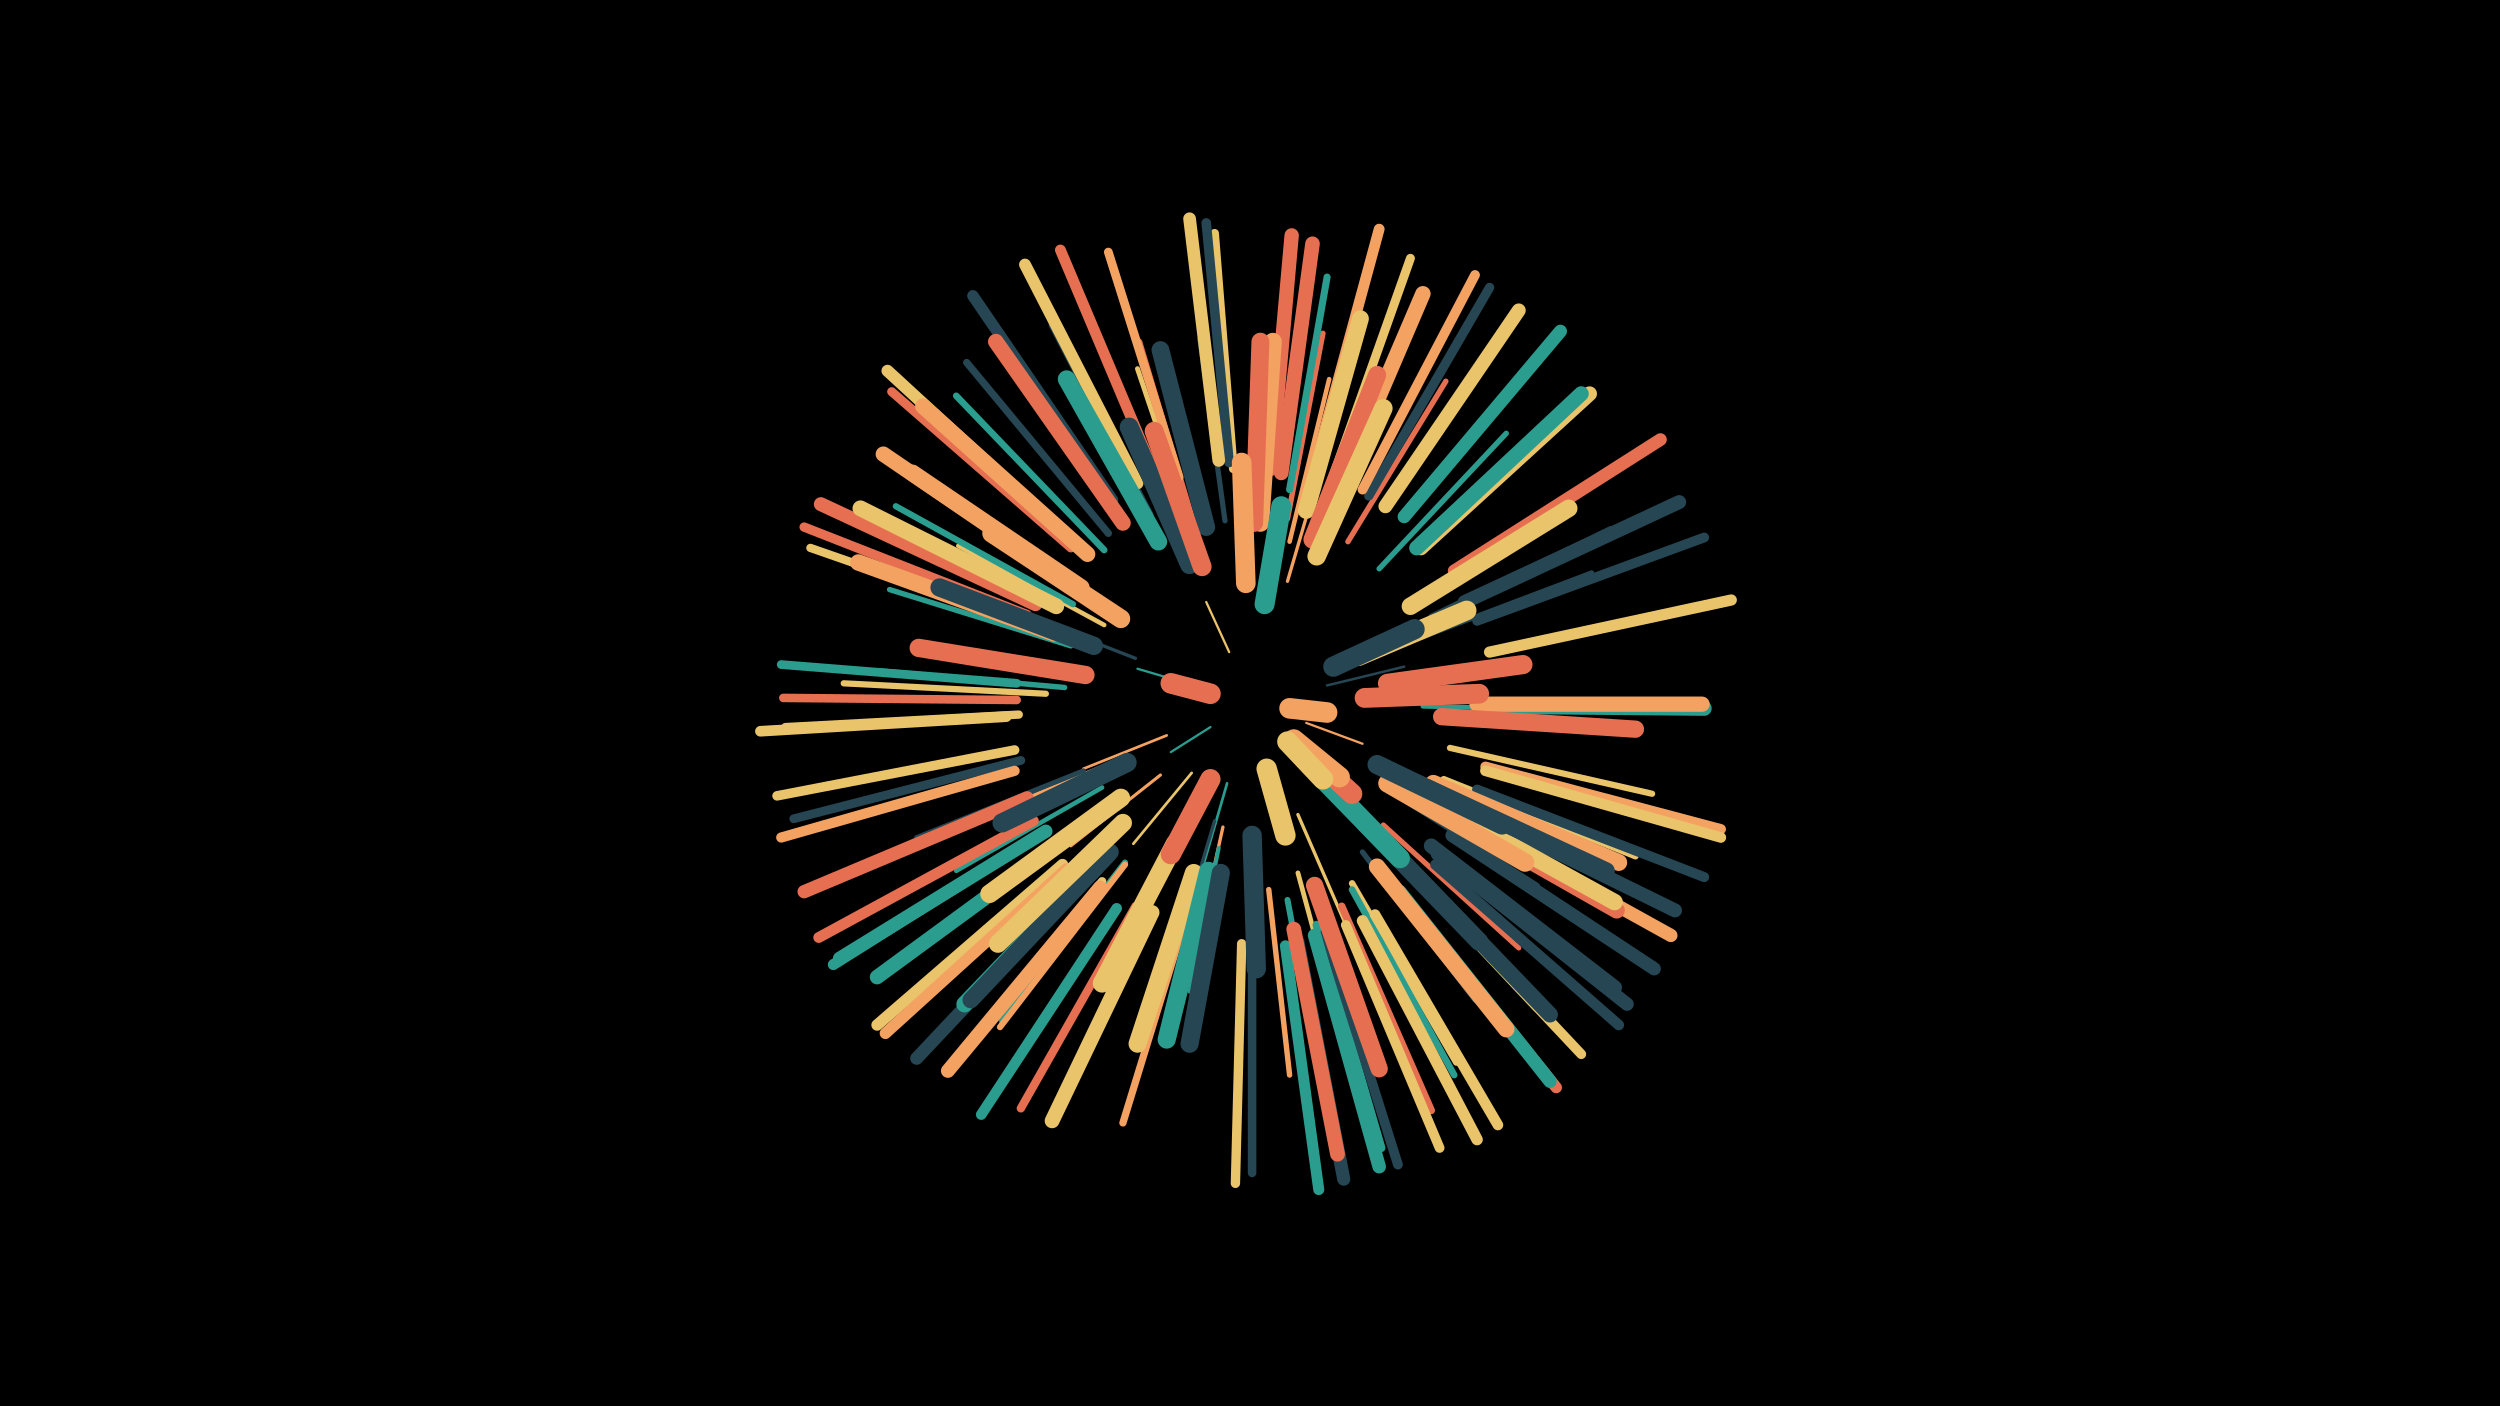 <svg width="1200" height="675" viewBox="-500 -500 1200 675" xmlns="http://www.w3.org/2000/svg"><path d="M-500-500h1200v675h-1200z" fill="#000"/><style>.sparkles path{stroke-linecap:round}</style><g class="sparkles"><path d="M81-151l-19 12" stroke-width="1.1" stroke="#2a9d8f2"/><path d="M90-187l-11-24" stroke-width="1.1" stroke="#e9c46a3"/><path d="M73-171l-27-8" stroke-width="1.1" stroke="#2a9d8f3"/><path d="M127-153l27 10" stroke-width="1.1" stroke="#f4a2613"/><path d="M137-171l37-9" stroke-width="1.2" stroke="#2646536"/><path d="M89-124l-11 38" stroke-width="1.3" stroke="#2a9d8f7"/><path d="M60-147l-40 16" stroke-width="1.3" stroke="#f4a2618"/><path d="M72-129l-28 34" stroke-width="1.3" stroke="#e9c46a9"/><path d="M57-128l-43 34" stroke-width="1.5" stroke="#f4a261E"/><path d="M123-109l23 53" stroke-width="1.6" stroke="#e9c46a10"/><path d="M45-184l-54-21" stroke-width="1.6" stroke="#26465310"/><path d="M83-106l-17 57" stroke-width="1.6" stroke="#26465311"/><path d="M87-103l-13 59" stroke-width="1.6" stroke="#f4a26111"/><path d="M118-221l17-58" stroke-width="1.6" stroke="#f4a26112"/><path d="M36-135l-64 27" stroke-width="1.9" stroke="#f4a26118"/><path d="M85-93l-14 69" stroke-width="1.9" stroke="#2a9d8f19"/><path d="M172-131l72 31" stroke-width="2.1" stroke="#26465320"/><path d="M30-200l-70-38" stroke-width="2.2" stroke="#e9c46a21"/><path d="M119-240l19-78" stroke-width="2.2" stroke="#f4a26121"/><path d="M29-122l-70 40" stroke-width="2.2" stroke="#2a9d8f23"/><path d="M169-119l69 44" stroke-width="2.3" stroke="#26465323"/><path d="M183-161l84 2" stroke-width="2.3" stroke="#2a9d8f25"/><path d="M123-81l22 81" stroke-width="2.3" stroke="#e9c46a26"/><path d="M73-243l-27-80" stroke-width="2.4" stroke="#e9c46a26"/><path d="M20-130l-80 32" stroke-width="2.4" stroke="#26465328"/><path d="M164-104l65 59" stroke-width="2.5" stroke="#e76f5129"/><path d="M182-194l82-31" stroke-width="2.5" stroke="#2646532A"/><path d="M88-250l-12-87" stroke-width="2.5" stroke="#2646532A"/><path d="M162-227l61-65" stroke-width="2.6" stroke="#2a9d8f2B"/><path d="M11-170l-89-8" stroke-width="2.6" stroke="#2a9d8f2C"/><path d="M154-91l54 71" stroke-width="2.6" stroke="#2646532C"/><path d="M109-73l10 89" stroke-width="2.6" stroke="#f4a2612C"/><path d="M147-240l47-77" stroke-width="2.6" stroke="#e76f512D"/><path d="M73-249l-26-87" stroke-width="2.6" stroke="#e76f512D"/><path d="M14-190l-87-27" stroke-width="2.6" stroke="#2a9d8f2D"/><path d="M118-251l17-89" stroke-width="2.6" stroke="#e76f512D"/><path d="M187-204l86-42" stroke-width="2.9" stroke="#26465335"/><path d="M118-68l18 95" stroke-width="2.9" stroke="#2a9d8f36"/><path d="M40-86l-59 76" stroke-width="2.9" stroke="#2a9d8f36"/><path d="M15-210l-85-47" stroke-width="3.0" stroke="#2a9d8f37"/><path d="M2-167l-97-5" stroke-width="3.0" stroke="#e9c46a38"/><path d="M40-85l-60 78" stroke-width="3.0" stroke="#f4a26138"/><path d="M196-141l97 22" stroke-width="3.0" stroke="#e9c46a39"/><path d="M149-76l50 86" stroke-width="3.1" stroke="#e9c46a3A"/><path d="M193-126l92 37" stroke-width="3.1" stroke="#e9c46a3A"/><path d="M169-89l68 73" stroke-width="3.1" stroke="#2646533C"/><path d="M30-236l-71-74" stroke-width="3.2" stroke="#2a9d8f3E"/><path d="M149-73l49 89" stroke-width="3.2" stroke="#2a9d8f3F"/><path d="M171-89l71 74" stroke-width="3.3" stroke="#f4a2613F"/><path d="M52-253l-47-91" stroke-width="3.3" stroke="#2646533F"/><path d="M119-265l18-102" stroke-width="3.4" stroke="#2a9d8f43"/><path d="M70-62l-31 101" stroke-width="3.5" stroke="#f4a26145"/><path d="M32-244l-68-82" stroke-width="3.5" stroke="#26465347"/><path d="M15-99l-86 63" stroke-width="3.5" stroke="#e9c46a48"/><path d="M144-65l43 98" stroke-width="3.6" stroke="#e76f5149"/><path d="M132-56l31 107" stroke-width="4.0" stroke="#2a9d8f54"/><path d="M29-77l-71 86" stroke-width="4.0" stroke="#e9c46a54"/><path d="M-11-157l-112 6" stroke-width="4.0" stroke="#e9c46a55"/><path d="M45-65l-55 97" stroke-width="4.0" stroke="#e76f5155"/><path d="M-5-200l-106-37" stroke-width="4.0" stroke="#e9c46a56"/><path d="M-12-164l-112-1" stroke-width="4.1" stroke="#e76f5157"/><path d="M101-50l0 113" stroke-width="4.1" stroke="#26465358"/><path d="M-12-172l-113-9" stroke-width="4.2" stroke="#2a9d8f59"/><path d="M-10-135l-109 28" stroke-width="4.2" stroke="#2646535A"/><path d="M92-275l-9-113" stroke-width="4.2" stroke="#e9c46a5A"/><path d="M66-271l-34-108" stroke-width="4.2" stroke="#f4a2615C"/><path d="M139-269l38-107" stroke-width="4.3" stroke="#e9c46a5C"/><path d="M14-237l-86-75" stroke-width="4.3" stroke="#e76f515E"/><path d="M157-262l58-100" stroke-width="4.5" stroke="#26465362"/><path d="M-7-205l-107-42" stroke-width="4.5" stroke="#e76f5163"/><path d="M96-47l-3 115" stroke-width="4.5" stroke="#e9c46a63"/><path d="M90-278l-11-115" stroke-width="4.6" stroke="#26465365"/><path d="M-13-140l-114 22" stroke-width="4.6" stroke="#e9c46a65"/><path d="M180-78l79 84" stroke-width="4.7" stroke="#e9c46a67"/><path d="M209-202l109-40" stroke-width="4.7" stroke="#26465368"/><path d="M146-56l45 107" stroke-width="4.7" stroke="#e9c46a68"/><path d="M154-265l54-103" stroke-width="4.7" stroke="#f4a26169"/><path d="M136-52l35 111" stroke-width="4.7" stroke="#26465369"/><path d="M209-121l109 42" stroke-width="4.8" stroke="#2646536B"/><path d="M-13-130l-112 32" stroke-width="4.9" stroke="#f4a2616E"/><path d="M213-132l113 30" stroke-width="4.9" stroke="#f4a2616E"/><path d="M-17-156l-118 7" stroke-width="5.1" stroke="#e9c46a72"/><path d="M213-130l113 32" stroke-width="5.1" stroke="#e9c46a73"/><path d="M189-85l88 77" stroke-width="5.1" stroke="#26465373"/><path d="M36-64l-65 99" stroke-width="5.1" stroke="#2a9d8f74"/><path d="M160-61l59 101" stroke-width="5.1" stroke="#e9c46a74"/><path d="M-4-106l-103 56" stroke-width="5.2" stroke="#e76f5176"/><path d="M55-271l-46-109" stroke-width="5.2" stroke="#e76f5178"/><path d="M131-276l31-114" stroke-width="5.2" stroke="#f4a26178"/><path d="M0-100l-100 63" stroke-width="5.3" stroke="#2a9d8f78"/><path d="M117-46l16 117" stroke-width="5.3" stroke="#2a9d8f7A"/><path d="M215-187l116-25" stroke-width="5.4" stroke="#e9c46a7C"/><path d="M34-260l-67-98" stroke-width="5.5" stroke="#2646537E"/><path d="M173-70l74 92" stroke-width="5.5" stroke="#e76f517E"/><path d="M10-85l-89 77" stroke-width="5.5" stroke="#e9c46a7E"/><path d="M154-58l55 105" stroke-width="5.5" stroke="#e9c46a7F"/><path d="M12-83l-87 79" stroke-width="5.5" stroke="#f4a26180"/><path d="M46-268l-54-105" stroke-width="5.7" stroke="#e9c46a84"/><path d="M13-242l-87-80" stroke-width="5.8" stroke="#e9c46a88"/><path d="M85-279l-14-116" stroke-width="6.1" stroke="#e9c46a8F"/><path d="M198-226l99-63" stroke-width="6.1" stroke="#e76f5191"/><path d="M20-77l-80 85" stroke-width="6.2" stroke="#26465391"/><path d="M123-48l22 114" stroke-width="6.3" stroke="#26465395"/><path d="M174-252l75-89" stroke-width="6.3" stroke="#2a9d8f96"/><path d="M2-101l-99 61" stroke-width="6.4" stroke="#2a9d8f97"/><path d="M197-99l97 64" stroke-width="6.4" stroke="#26465397"/><path d="M-7-117l-107 45" stroke-width="6.4" stroke="#e76f5197"/><path d="M172-72l72 91" stroke-width="6.4" stroke="#2a9d8f99"/><path d="M190-90l91 72" stroke-width="6.4" stroke="#26465399"/><path d="M201-107l101 56" stroke-width="6.4" stroke="#f4a2619A"/><path d="M131-51l31 111" stroke-width="6.5" stroke="#2a9d8f9B"/><path d="M165-257l64-94" stroke-width="6.7" stroke="#e9c46aA0"/><path d="M28-74l-73 88" stroke-width="6.7" stroke="#f4a261A1"/><path d="M-3-210l-103-48" stroke-width="6.7" stroke="#e76f51A1"/><path d="M203-211l103-48" stroke-width="6.7" stroke="#264653A2"/><path d="M202-113l102 50" stroke-width="6.7" stroke="#264653A2"/><path d="M110-275l10-112" stroke-width="6.9" stroke="#e76f51A5"/><path d="M115-273l15-110" stroke-width="7.0" stroke="#e76f51AA"/><path d="M11-97l-90 66" stroke-width="7.0" stroke="#2a9d8fAB"/><path d="M53-62l-48 100" stroke-width="7.1" stroke="#e9c46aAB"/><path d="M187-94l88 68" stroke-width="7.1" stroke="#264653AB"/><path d="M182-237l81-74" stroke-width="7.1" stroke="#e9c46aAC"/><path d="M121-54l21 108" stroke-width="7.1" stroke="#e76f51AD"/><path d="M180-237l79-74" stroke-width="7.2" stroke="#2a9d8fB0"/><path d="M209-161l109 1" stroke-width="7.2" stroke="#2a9d8fB0"/><path d="M209-162l108 0" stroke-width="7.3" stroke="#f4a261B1"/><path d="M141-261l42-98" stroke-width="7.4" stroke="#f4a261B5"/><path d="M12-222l-88-60" stroke-width="7.4" stroke="#f4a261B6"/><path d="M39-249l-61-87" stroke-width="7.5" stroke="#e76f51B7"/><path d="M22-234l-79-71" stroke-width="7.5" stroke="#f4a261B8"/><path d="M7-209l-94-47" stroke-width="7.6" stroke="#e9c46aBA"/><path d="M172-88l72 75" stroke-width="7.6" stroke="#264653BC"/><path d="M188-113l88 50" stroke-width="7.8" stroke="#e76f51C1"/><path d="M188-115l87 48" stroke-width="7.9" stroke="#e9c46aC3"/><path d="M6-196l-94-34" stroke-width="7.9" stroke="#f4a261C3"/><path d="M32-90l-69 72" stroke-width="7.9" stroke="#2a9d8fC3"/><path d="M161-84l62 78" stroke-width="7.9" stroke="#f4a261C4"/><path d="M33-91l-67 71" stroke-width="8.0" stroke="#264653C6"/><path d="M19-218l-81-55" stroke-width="8.0" stroke="#f4a261C6"/><path d="M188-124l89 38" stroke-width="8.1" stroke="#f4a261C9"/><path d="M127-255l26-92" stroke-width="8.1" stroke="#e9c46aC9"/><path d="M185-122l86 40" stroke-width="8.2" stroke="#264653CC"/><path d="M131-75l31 88" stroke-width="8.3" stroke="#e76f51CD"/><path d="M192-156l93 6" stroke-width="8.3" stroke="#e76f51CE"/><path d="M177-209l76-47" stroke-width="8.4" stroke="#e9c46aD2"/><path d="M56-240l-44-78" stroke-width="8.5" stroke="#2a9d8fD3"/><path d="M79-247l-22-85" stroke-width="8.5" stroke="#264653D5"/><path d="M105-249l6-87" stroke-width="8.5" stroke="#f4a261D5"/><path d="M102-249l3-87" stroke-width="8.6" stroke="#e76f51D5"/><path d="M73-81l-27 82" stroke-width="8.6" stroke="#e9c46aD6"/><path d="M130-241l31-79" stroke-width="8.7" stroke="#e76f51D8"/><path d="M39-105l-60 58" stroke-width="8.7" stroke="#e9c46aD9"/><path d="M80-82l-20 81" stroke-width="8.7" stroke="#2a9d8fDA"/><path d="M86-81l-15 82" stroke-width="8.7" stroke="#264653DA"/><path d="M21-176l-80-13" stroke-width="8.8" stroke="#e76f51DC"/><path d="M25-190l-74-28" stroke-width="8.8" stroke="#264653DD"/><path d="M155-105l55 57" stroke-width="8.8" stroke="#264653DD"/><path d="M38-117l-63 46" stroke-width="8.9" stroke="#e9c46aDF"/><path d="M132-233l32-71" stroke-width="8.9" stroke="#e9c46aDF"/><path d="M166-124l66 38" stroke-width="8.9" stroke="#f4a261E0"/><path d="M64-95l-35 67" stroke-width="8.9" stroke="#e9c46aE0"/><path d="M38-203l-62-41" stroke-width="9.0" stroke="#f4a261E2"/><path d="M71-229l-29-66" stroke-width="9.1" stroke="#264653E4"/><path d="M77-228l-23-65" stroke-width="9.1" stroke="#e76f51E6"/><path d="M161-133l60 29" stroke-width="9.2" stroke="#264653E8"/><path d="M166-172l65-9" stroke-width="9.2" stroke="#e76f51E9"/><path d="M41-134l-60 29" stroke-width="9.2" stroke="#264653E9"/><path d="M101-99l2 64" stroke-width="9.3" stroke="#264653EA"/><path d="M98-220l-2-58" stroke-width="9.4" stroke="#f4a261EE"/><path d="M152-185l52-22" stroke-width="9.4" stroke="#e9c46aEF"/><path d="M155-165l55-2" stroke-width="9.5" stroke="#e76f51F0"/><path d="M136-125l36 37" stroke-width="9.5" stroke="#2a9d8fF2"/><path d="M107-210l8-47" stroke-width="9.6" stroke="#2a9d8fF4"/><path d="M140-180l39-18" stroke-width="9.7" stroke="#264653F6"/><path d="M81-126l-19 36" stroke-width="9.7" stroke="#e76f51F7"/><path d="M125-141l24 22" stroke-width="9.8" stroke="#e76f51F9"/><path d="M108-131l9 32" stroke-width="9.8" stroke="#e9c46aFA"/><path d="M121-145l22 18" stroke-width="9.9" stroke="#f4a261FB"/><path d="M118-144l17 18" stroke-width="9.9" stroke="#e9c46aFC"/><path d="M81-167l-19-5" stroke-width="9.9" stroke="#e76f51FD"/><path d="M119-160l18 2" stroke-width="9.9" stroke="#f4a261FD"/></g></svg>